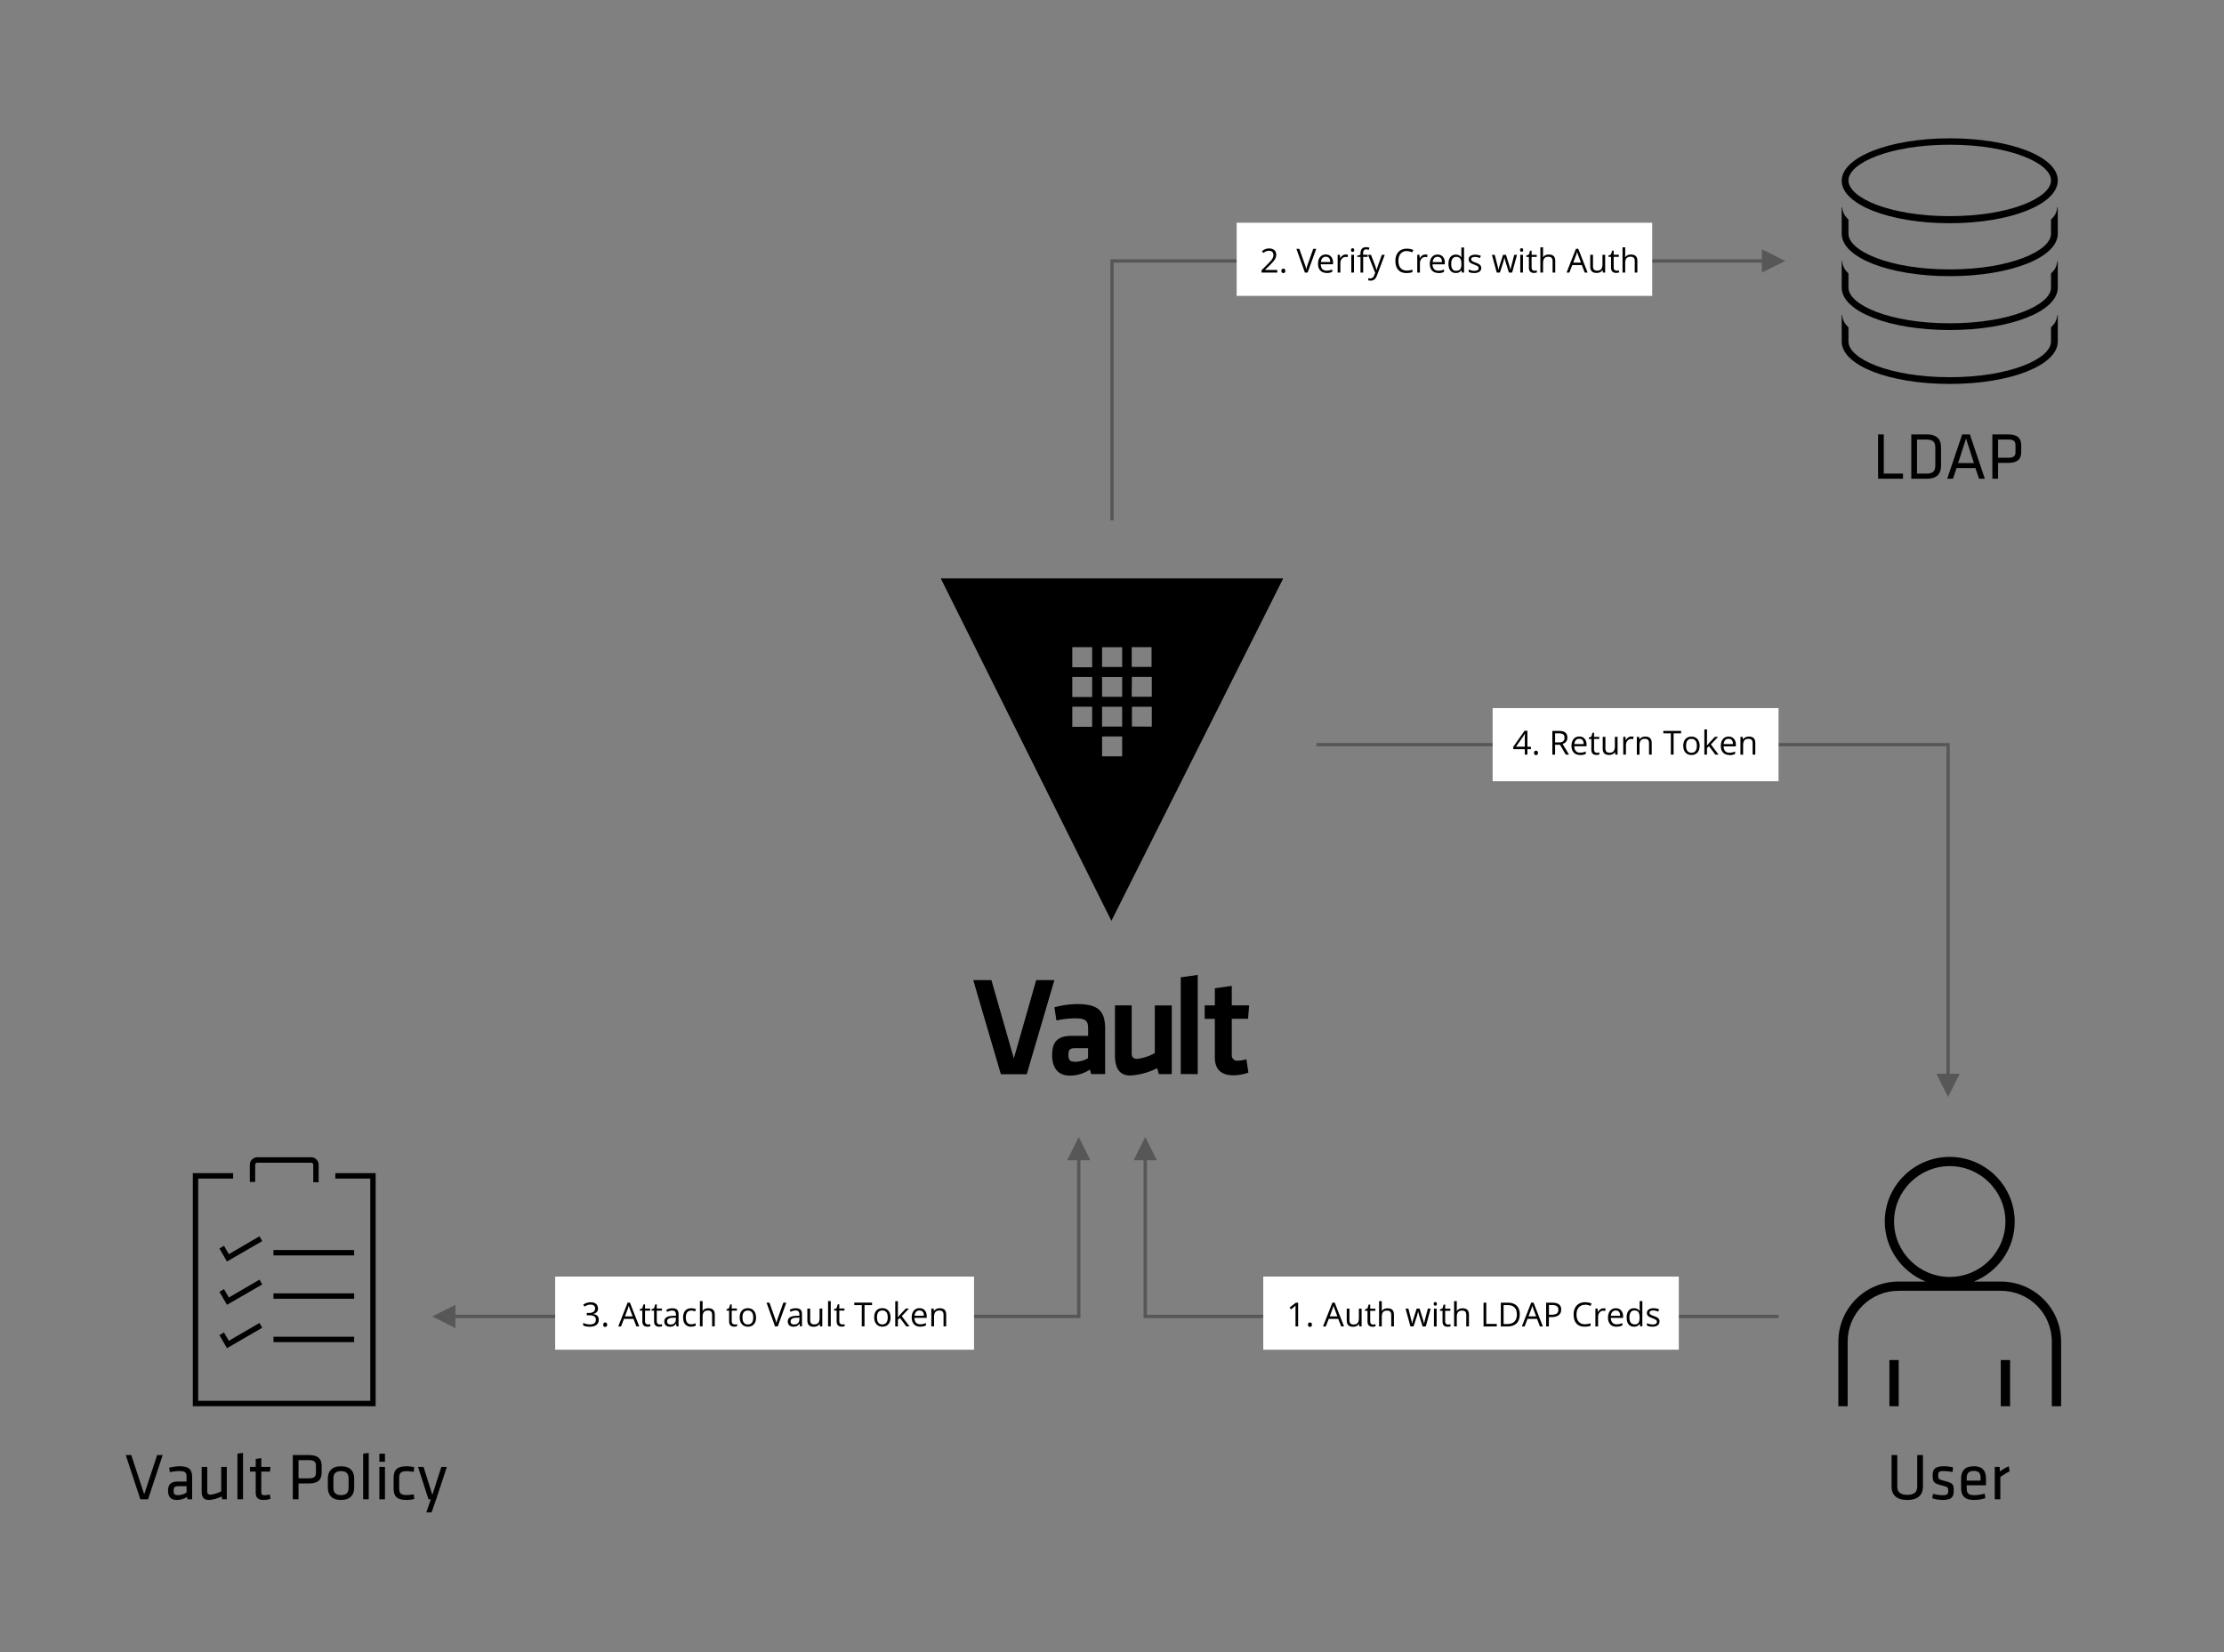<svg xmlns="http://www.w3.org/2000/svg" viewBox="0 0 669 497">
  <rect x="0" y="0" width="669" height="497" fill="#808080" stroke="none"/>
  <g fill="none" fill-rule="evenodd">
    <path fill="#000" fill-rule="nonzero" d="M311.695 294.833h5.472l-8.314 28.304h-7.782l-8.31-28.304h5.47l6.74 23.547m27.43 4.703h-4.18l-.37-1.347c-1.8 1.187-3.9 1.82-6.05 1.82-3.72 0-5.31-2.59-5.31-6.147 0-4.21 1.8-5.81 5.94-5.81h4.89v-2.17c0-2.29-.62-3.1-3.89-3.1-1.9.02-3.79.23-5.64.63l-.62-3.95c2.28-.64 4.63-.96 6.99-.97 6.4 0 8.28 2.29 8.28 7.47v13.57zm-5.1-7.803h-3.77c-1.67 0-2.14.47-2.14 2.035 0 1.563.47 2.075 2.05 2.075a7.87 7.87 0 0 0 3.85-1.064l.02-3.046zm13.12-12.845v14.422c0 1.105.47 1.657 1.64 1.657 1.87-.213 3.68-.804 5.32-1.738v-14.34h5.1v20.66h-3.89l-.5-1.792a20.1 20.1 0 0 1-8.11 2.21c-3.38 0-4.59-2.412-4.59-6.105v-14.98h5.06zm14.76 20.648v-29.1l5.1-.713v29.827m15.22-.445c-1.44.513-2.95.786-4.47.81-3.72 0-5.6-1.78-5.6-5.473v-11.52h-3.05v-4.05h3.06v-5.13l5.09-.73v5.86h5.22l-.32 4.04h-4.9v10.78c-.06.51.11 1.02.47 1.38s.87.52 1.37.44a10 10 0 0 0 2.55-.42l.61 3.99zM283 174l51.32 103L386 174zm57.428 20.677h5.974v5.935h-5.974zm-11.896 23.95h-5.974v-6.04h5.974zm0-8.954h-5.974v-6.04h5.974zm0-8.955h-5.974v-6.04h5.974zm9.022 26.798h-6.04v-5.974h6.04zm0-8.955h-6.04v-5.97h6.04v5.98zm0-8.95h-6.04v-5.97h6.04v5.98zm0-8.99h-6.04v-5.93h6.04v5.94zm2.94 2.98h5.975v5.98h-6.05l.06-5.97zm0 14.93v-5.93h5.975v5.98l-5.98-.04z"/>
    <g fill="#000">
      <g fill-rule="nonzero">
        <path d="M616.97 98.466v4.257c0 5.17-12.29 10.743-30.47 10.743s-30.47-5.574-30.47-10.743v-4.257c-1.014-1.013-1.624-1.723-1.928-3.75H554v8.007c0 7.196 14.32 12.77 32.5 12.77s32.5-5.574 32.5-12.77v-8.007h-.102c-.304 2.027-.914 2.737-1.93 3.75z"/>
        <path d="M616.97 82.25v4.257c0 5.17-12.29 10.743-30.47 10.743s-30.47-5.574-30.47-10.743V82.25c-1.014-1.014-1.624-1.723-1.928-3.75H554v8.007c0 7.196 14.32 12.77 32.5 12.77s32.5-5.574 32.5-12.77V78.5h-.102c-.304 2.027-.914 2.736-1.93 3.75z"/>
        <path d="M616.97 66.034v4.257c0 5.17-12.29 10.75-30.47 10.75s-30.47-5.57-30.47-10.74v-4.26c-1.014-1.01-1.624-1.72-1.928-3.75H554v8.01c0 7.2 14.32 12.77 32.5 12.77S619 77.49 619 70.29v-8.006h-.102c-.304 2.027-.914 2.736-1.93 3.75z"/>
        <path d="M586.5 67.15c-18.18 0-32.5-5.677-32.5-12.772 0-7.094 14.32-12.77 32.5-12.77S619 47.08 619 54.278c0 7.195-14.32 12.87-32.5 12.87zm0-23.616c-18.18 0-30.47 5.574-30.47 10.743S568.32 65.02 586.5 65.02s30.47-5.574 30.47-10.743-12.29-10.743-30.47-10.743"/>
      </g>
      <path d="M566.66 130.68h-1.72V144h7.5v-1.54h-5.78zm8.28 0h4.66c3.26 0 4.28 1.7 4.28 3.82v5.68c0 2.12-1.02 3.82-4.28 3.82h-4.66zm1.72 1.54v10.24h2.88c2.02 0 2.62-.84 2.62-2.4v-5.44c0-1.56-.6-2.4-2.62-2.4zm15.9-1.54 4.5 13.32h-1.74l-1.1-3.2h-5.66l-1.08 3.2h-1.74l4.5-13.32zm1.22 8.62-2.38-7.38-2.38 7.38zm5.54 4.7v-13.32h4.82c2.86 0 3.86 1.24 3.86 3.28v1.98c0 2.06-1 3.3-3.86 3.3h-3.1V144zm6.96-10.02c0-1.32-.56-1.76-2.2-1.76h-3.04v5.48h3.04c1.64 0 2.2-.46 2.2-1.76z"/>
    </g>
    <g fill="#000">
      <path d="M576.72 437.68v9.48c0 1.64-.9 2.5-3 2.5s-3-.86-3-2.5v-9.48H569v9.58c0 2.18 1.26 3.94 4.72 3.94s4.72-1.76 4.72-3.94v-9.58zm10.98 10.7c0-1.94-.22-2.28-3.02-2.98-1.64-.4-1.66-.6-1.66-1.68 0-.88.2-1.22 1.64-1.22.8 0 1.88.12 2.7.28l.12-1.38c-.8-.22-1.82-.34-2.76-.34-2.56 0-3.36.82-3.36 2.62 0 2.02.22 2.52 2.64 3.12 1.96.48 2.04.6 2.04 1.64s-.26 1.32-1.8 1.32c-.84 0-1.94-.16-2.78-.4l-.22 1.32c.78.3 2.1.52 3.1.52 2.78 0 3.36-.92 3.36-2.82m3.9-.78c0 1.54.42 2.16 2.32 2.16.96 0 2.02-.18 3.08-.46l.22 1.34c-.92.34-2.22.56-3.44.56-2.88 0-3.86-1.38-3.86-3.58v-2.92c0-2.02.92-3.64 3.82-3.64 2.88 0 3.66 1.66 3.66 3.68v2.04h-5.8zm0-3.02v.8h4.18v-.8c0-1.36-.46-2.12-2.04-2.12s-2.14.76-2.14 2.12m12.68-3.52c-.96.4-1.96 1-2.68 1.56l-.1-1.36h-1.46V451h1.68v-6.72c.8-.56 1.86-1.24 2.78-1.68z"/>
      <g fill-rule="nonzero">
        <path d="M601.854 385.5h-8.096c7.26-2.917 12.284-9.86 12.284-18.056 0-10.694-8.794-19.444-19.542-19.444s-19.542 8.75-19.542 19.444c0 8.195 5.165 15.14 12.284 18.056h-8.096c-10.05 0-18.146 8.056-18.146 18.056V423h2.792v-19.444c0-8.473 6.84-15.278 15.354-15.278h30.708c8.515 0 15.354 6.805 15.354 15.278V423H620v-19.444c0-10-8.096-18.056-18.146-18.056m-32.104-18.056c0-9.166 7.538-16.666 16.75-16.666s16.75 7.5 16.75 16.666-7.538 16.667-16.75 16.667-16.75-7.5-16.75-16.66z"/>
        <path d="M568.354 409.11h2.792V423h-2.792zm33.5 0h2.792V423h-2.792z"/>
      </g>
    </g>
    <g fill="#000">
      <path d="M42.22 451h2.32l4.4-13.32h-1.66l-3.9 11.82-3.9-11.82h-1.66zm15.58-6.78V451h-1.42l-.1-.72c-.86.6-1.98.92-3.16.92-1.82 0-2.58-1.08-2.58-2.8 0-2.02 1.02-2.74 2.98-2.74h2.6v-1.52c0-1.22-.54-1.64-2.12-1.64-.94 0-2.16.16-2.92.32l-.18-1.34c.92-.24 2.16-.42 3.2-.42 2.78 0 3.7 1.08 3.7 3.16m-1.68 4.74v-1.9h-2.48c-1.04 0-1.42.32-1.42 1.3 0 1 .18 1.4 1.38 1.4.84 0 1.78-.32 2.52-.8m4.54-7.7v7.46c0 1.5.56 2.48 2.12 2.48 1.16 0 2.84-.52 3.92-1.04l.16.84h1.36v-9.74h-1.68v7.36c-1.04.54-2.54.98-3.26.98-.62 0-.94-.26-.94-.9v-7.44zM73.1 451v-13.96l-1.68.24V451zm8.06-1.46c-.62.16-1.1.24-1.56.24-.9 0-1-.36-1-1.08v-6.04h2.62l.14-1.4H78.6v-2.64l-1.68.24v2.4H75.2v1.4h1.72v6.32c0 1.62.78 2.22 2.42 2.22.72 0 1.44-.14 2.04-.36zm6.92 1.46v-13.32h4.82c2.86 0 3.86 1.24 3.86 3.28v1.98c0 2.06-1 3.3-3.86 3.3h-3.1V451zm6.96-10.02c0-1.32-.56-1.76-2.2-1.76H89.8v5.48h3.04c1.64 0 2.2-.46 2.2-1.76zm11.5 6.56c0 2.04-1.12 3.66-3.96 3.66s-3.96-1.62-3.96-3.66v-2.82c0-2.04 1.12-3.66 3.96-3.66s3.96 1.62 3.96 3.66zm-1.68-2.88c0-1.42-.76-2.14-2.28-2.14s-2.28.72-2.28 2.14v2.94c0 1.42.76 2.14 2.28 2.14s2.28-.72 2.28-2.14zm6.06 6.34v-13.96l-1.68.24V451zm4.88 0v-9.74h-1.68V451zm0-11.3v-2.42h-1.68v2.42zm6.48 11.5c.86 0 1.84-.14 2.34-.3l-.16-1.4c-.76.16-1.46.22-2.14.22-1.68 0-2.24-.48-2.24-2v-3.18c0-1.52.56-2 2.24-2 .68 0 1.38.06 2.14.22l.14-1.4c-.5-.16-1.46-.3-2.32-.3-3.04 0-3.88 1.3-3.88 3.54v3.06c0 2.24.76 3.54 3.88 3.54m5.96 3.74h1.58l1.38-3.94 3.22-9.74h-1.66l-2.7 8.4-2.66-8.4h-1.66l3.16 9.74h.7z"/>
      <g fill-rule="nonzero">
        <path d="M113 423H58v-70.11h12.132v1.632H59.618v66.848h51.764v-66.848h-10.514v-1.63H113"/>
        <path d="m68.272 379.467-2.265-3.913 1.375-.815 1.456 2.52 9.22-5.38.81 1.46M68.272 392.5l-2.265-3.912 1.375-.815 1.456 2.526 9.22-5.38.81 1.46m-10.596 19.16-2.265-3.92 1.375-.81 1.456 2.52 9.22-5.38.81 1.46m16.985-43.78h-1.618v-5.22c0-.41-.323-.66-.647-.66H77.412c-.405 0-.647.33-.647.66v5.13h-1.618v-5.14a2.27 2.27 0 0 1 2.265-2.28h16.176c1.294 0 2.265 1.06 2.265 2.28v5.21zm-13.588 20.38h24.265v1.63H82.265zm0 13.04h24.265v1.63H82.265zm0 13.04h24.265v1.63H82.265z"/>
      </g>
    </g>
    <path stroke="#575757" d="M344.5 343.5v53M535 396H344"/>
    <path fill="#575757" d="m344.5 342 3.5 7h-7"/>
    <path stroke="#575757" d="M324.5 343.5v53m0-.5H131"/>
    <path fill="#575757" d="m324.5 342 3.5 7h-7"/>
    <path fill="#FFF" d="M167 384h126v22H167z"/>
    <path fill="#000" d="M179.912 393.54q0 .685-.383 1.12c-.26.29-.62.483-1.09.58v.04c.57.07 1 .253 1.27.546s.41.677.41 1.153c0 .68-.24 1.2-.71 1.56s-1.15.55-2.02.55c-.38 0-.72-.03-1.04-.09a3.8 3.8 0 0 1-.92-.3v-.77c.3.15.63.27.98.35q.525.12.99.12c1.23 0 1.85-.49 1.85-1.45 0-.87-.68-1.3-2.04-1.3h-.71v-.7h.71c.56 0 1-.13 1.32-.37.33-.25.49-.59.49-1.02 0-.35-.12-.62-.36-.82s-.56-.3-.97-.3c-.32 0-.61.04-.89.12s-.59.24-.95.47l-.41-.55c.29-.23.63-.42 1.01-.55s.783-.2 1.21-.2c.69 0 1.23.16 1.612.47.38.32.57.75.57 1.3zm1.548 4.942q0-.327.15-.495.147-.169.426-.17.284.001.442.17.16.168.16.495 0 .318-.162.49a.58.58 0 0 1-.44.17.58.58 0 0 1-.412-.154q-.165-.153-.164-.506m9.985.518-.888-2.27h-2.862l-.88 2.27h-.838l2.822-7.168h.69L192.3 399h-.86zm-1.147-3.018-.83-2.21q-.161-.42-.332-1.032a9 9 0 0 1-.308 1.03l-.84 2.212zm4.595 2.447c.143 0 .28-.02.415-.04.133-.02.24-.05.317-.07v.62c-.088.04-.217.07-.388.1-.17.03-.325.04-.462.04-1.035 0-1.552-.55-1.552-1.64v-3.19h-.767v-.39l.767-.34.34-1.14h.47v1.24h1.553v.63h-1.553v3.15c0 .32.077.57.23.74s.363.26.63.26zm3.53 0c.143 0 .28-.02.415-.04.133-.02.24-.05.317-.07v.62c-.088.04-.217.07-.388.1-.17.03-.325.04-.46.04-1.036 0-1.554-.55-1.554-1.64v-3.19h-.767v-.39l.767-.34.342-1.14h.468v1.24h1.553v.63h-1.553v3.15c0 .32.077.57.23.74s.363.26.63.26zm5.093.57-.162-.77h-.04c-.265.33-.532.56-.797.68s-.596.18-.994.18c-.53 0-.946-.14-1.247-.41q-.451-.42-.452-1.17c0-1.08.864-1.65 2.593-1.7l.908-.03v-.33q0-.63-.27-.93t-.867-.3c-.446 0-.95.13-1.514.41l-.25-.62c.264-.15.553-.26.868-.34.314-.09.63-.13.944-.13q.956 0 1.42.42c.306.28.46.74.46 1.36V399zm-1.83-.57q.755 0 1.188-.42c.288-.28.432-.67.432-1.16v-.49l-.81.03q-.968.03-1.395.3c-.28.18-.42.45-.42.83 0 .29.09.51.27.67.18.15.43.23.75.23zm6.24.66q-1.164 0-1.8-.72c-.425-.48-.638-1.15-.638-2.03 0-.9.216-1.59.647-2.08s1.046-.73 1.844-.73c.25 0 .51.02.77.08.25.05.46.12.6.19l-.25.68a5 5 0 0 0-.59-.18c-.21-.05-.4-.07-.56-.07-1.09 0-1.64.69-1.64 2.08 0 .66.13 1.16.4 1.51.26.35.66.53 1.18.53.44 0 .9-.1 1.37-.29v.72c-.36.18-.81.28-1.35.28zm6.283-.1v-3.47c0-.44-.1-.76-.3-.98q-.3-.33-.93-.33c-.57 0-.98.15-1.24.46-.26.3-.39.81-.39 1.5v2.8h-.81v-7.6h.81v2.3c0 .28-.01.51-.04.69h.05c.16-.26.38-.46.68-.61.29-.15.63-.22 1.01-.22.65 0 1.14.15 1.47.47.33.31.49.8.49 1.48v3.5h-.81zm6.8-.57c.14 0 .28-.02.41-.04s.24-.05.31-.07v.62c-.09.04-.22.08-.39.1-.17.03-.33.04-.46.04-1.04 0-1.56-.55-1.56-1.64v-3.19h-.77v-.39l.76-.34.34-1.14h.46v1.24h1.56v.63h-1.56v3.15c0 .32.08.57.23.74s.36.26.63.26zm6.42-2.11q0 1.305-.66 2.04c-.44.49-1.05.73-1.82.73-.48 0-.91-.12-1.28-.34-.37-.23-.66-.55-.86-.97s-.3-.91-.3-1.48c0-.88.22-1.56.65-2.04.43-.49 1.04-.73 1.81-.73.75 0 1.34.25 1.78.74s.66 1.17.66 2.02zm-4.08 0c0 .68.13 1.2.41 1.56q.405.54 1.2.54c.53 0 .93-.18 1.21-.54.27-.36.41-.88.41-1.57 0-.68-.14-1.2-.41-1.55-.28-.36-.69-.53-1.22-.53s-.93.17-1.2.52-.41.86-.41 1.55zm12.29-4.46h.89l-2.57 7.14h-.82l-2.56-7.14h.88l1.64 4.62c.19.53.34 1.04.45 1.55.11-.53.27-1.06.46-1.58zm5.04 7.14-.16-.77h-.04c-.27.33-.54.56-.8.68-.27.12-.6.18-1 .18-.53 0-.95-.14-1.25-.41-.3-.28-.46-.67-.46-1.17 0-1.08.86-1.65 2.59-1.7l.9-.03v-.34q0-.63-.27-.93t-.87-.3c-.45 0-.95.13-1.51.41l-.25-.62c.26-.15.55-.26.87-.34.31-.08.63-.12.94-.12.64 0 1.11.14 1.42.42.3.28.46.74.46 1.36V399h-.6zm-1.83-.57c.5 0 .9-.14 1.19-.42s.43-.67.43-1.16v-.49l-.81.03c-.65.02-1.11.12-1.4.3s-.43.45-.43.83c0 .29.08.51.26.67.17.15.42.23.74.23zm4.86-4.79v3.47c0 .43.1.76.29.97.2.21.51.32.93.32.56 0 .97-.16 1.22-.46q.39-.465.39-1.5v-2.81h.81V399h-.67l-.12-.718h-.05c-.16.264-.4.466-.69.606s-.63.21-1.01.21c-.65 0-1.14-.155-1.46-.464s-.49-.804-.49-1.485v-3.51h.82zm6.19 5.35h-.81v-7.6h.81zm3.44-.57c.14 0 .28-.02.41-.04.14-.02.24-.05.32-.07v.62c-.09.04-.22.07-.39.1s-.32.04-.46.04c-1.03 0-1.55-.55-1.55-1.64v-3.19h-.77v-.39l.76-.34.34-1.14h.47v1.24h1.55v.63h-1.55v3.15c0 .32.08.57.23.74.15.18.36.26.63.26zm6.72.57h-.83v-6.4h-2.26v-.74h5.35v.74h-2.26zm7.83-2.68q0 1.305-.66 2.04c-.44.49-1.05.73-1.82.73-.48 0-.91-.12-1.28-.34-.37-.23-.66-.55-.86-.97s-.3-.92-.3-1.48c0-.88.21-1.56.65-2.04.43-.49 1.04-.73 1.81-.73.75 0 1.34.25 1.79.74.44.49.66 1.17.66 2.02zm-4.08 0c0 .68.13 1.2.41 1.56.27.36.67.53 1.2.53s.93-.18 1.21-.54c.27-.36.41-.88.41-1.57 0-.68-.14-1.2-.41-1.55-.28-.36-.68-.53-1.22-.53-.53 0-.93.17-1.2.52-.27.34-.41.86-.41 1.55zm6.3-.06q.21-.3.63-.78l1.73-1.84h.96l-2.17 2.28 2.32 3.07h-.98l-1.89-2.53-.61.52V399h-.8v-7.598h.8v4.03c0 .178-.02.454-.04.83h.04zm6.7 2.83c-.79 0-1.42-.24-1.87-.73q-.69-.72-.69-2.01c0-.87.21-1.55.63-2.06.43-.51 1-.76 1.71-.76q1.005 0 1.59.66c.39.44.58 1.02.58 1.75v.51h-3.69c.02.63.18 1.11.48 1.43.3.33.72.49 1.27.49q.855 0 1.71-.36v.72c-.29.13-.56.21-.82.27-.256.05-.565.08-.926.08zm-.22-4.87c-.43 0-.77.14-1.03.42-.25.28-.4.67-.45 1.16h2.8c0-.51-.11-.9-.34-1.17s-.56-.41-.98-.41m7.23 4.78v-3.47c0-.44-.1-.77-.3-.98s-.51-.32-.93-.32c-.56 0-.97.15-1.23.46q-.39.45-.39 1.5v2.8h-.82v-5.35h.66l.13.73h.04c.16-.26.4-.46.7-.61.29-.14.63-.21 1-.21.64 0 1.13.15 1.45.46s.49.8.49 1.49v3.5h-.81z"/>
    <path stroke="#575757" d="M586 223.5v105m.5-104.5H396"/>
    <path fill="#575757" d="m586 330 3.5-7h-7"/>
    <path fill="#FFF" d="M449 213h86v22h-86z"/>
    <path fill="#000" d="M460.518 225.36h-1.06V227h-.776v-1.64h-3.472v-.71l3.39-4.828h.858v4.8h1.06v.737zm-1.836-.738v-2.373c0-.47.016-1 .048-1.58h-.04c-.155.31-.3.57-.438.77l-2.23 3.17h2.66zm2.778 1.86q0-.327.15-.495.147-.169.426-.17.284.001.442.17.16.168.16.495 0 .318-.162.49a.58.58 0 0 1-.44.17.58.58 0 0 1-.412-.154q-.165-.153-.164-.506m6.328-2.45V227h-.83v-7.14h1.958q1.314.001 1.94.504.629.504.628 1.514 0 1.416-1.435 1.914l1.93 3.208H471l-1.73-2.97h-1.49zm0-.714h1.138q.878 0 1.29-.35.409-.348.41-1.046 0-.708-.418-1.02-.42-.314-1.34-.313h-1.08v2.72zm7.49 3.78q-1.186 0-1.872-.723-.687-.722-.686-2.007 0-1.294.637-2.055.638-.762 1.71-.762c.672 0 1.203.22 1.593.67.39.44.586 1.03.586 1.75v.52h-3.686c.016.63.175 1.11.476 1.43.3.33.725.49 1.272.49q.863 0 1.71-.36v.73q-.433.195-.814.27c-.256.06-.564.08-.926.08zm-.22-4.87q-.645 0-1.027.42-.375.422-.45 1.164h2.8c0-.512-.11-.903-.34-1.175s-.55-.408-.97-.408zm5.298 4.2a2.8 2.8 0 0 0 .735-.097v.62c-.09.05-.21.08-.39.11-.17.03-.32.04-.46.04-1.03 0-1.55-.54-1.55-1.63v-3.18h-.76v-.39l.77-.34.34-1.14h.47v1.24h1.56v.63h-1.56v3.15c0 .32.08.57.23.74.16.18.37.26.63.26zm2.564-4.78v3.472q0 .654.298.977t.932.322c.56 0 .97-.16 1.228-.46q.39-.465.39-1.5v-2.82h.81V227h-.67l-.117-.718h-.04a1.55 1.55 0 0 1-.69.606c-.29.14-.63.21-1.01.21-.65 0-1.14-.155-1.46-.464q-.48-.464-.48-1.485v-3.51h.82zm7.817-.097q.356 0 .64.06l-.112.75a3.5 3.5 0 0 0-.586-.07c-.44 0-.81.18-1.12.53s-.46.79-.46 1.32V227h-.81v-5.352h.67l.09.992h.04c.19-.35.43-.617.71-.806s.59-.283.92-.283zm5.303 5.45v-3.46c0-.43-.1-.76-.298-.97s-.51-.32-.932-.32c-.56 0-.97.15-1.23.46q-.391.465-.392 1.5v2.8h-.81v-5.35h.66l.13.73h.04c.166-.26.4-.46.698-.61q.45-.21 1-.21c.646 0 1.13.16 1.456.47s.49.81.49 1.49V227h-.812zm7.393 0h-.83v-6.4h-2.26v-.74h5.35v.74h-2.26zm7.832-2.68c0 .88-.22 1.56-.66 2.05s-1.046.74-1.82.74q-.72 0-1.275-.33-.556-.33-.86-.96-.301-.63-.302-1.47 0-1.305.654-2.04c.436-.48 1.042-.73 1.816-.73q1.124 0 1.785.75c.44.5.662 1.17.662 2.02zm-4.077 0c0 .69.136 1.21.41 1.57q.41.54 1.206.54c.53 0 .933-.18 1.208-.53s.413-.88.413-1.56-.138-1.2-.413-1.55-.68-.53-1.218-.53c-.53 0-.93.17-1.2.52q-.406.525-.406 1.56zm6.298-.06q.21-.285.64-.78l1.728-1.83h.962l-2.168 2.28 2.32 3.07h-.982l-1.89-2.53-.61.53v2h-.8v-7.59h.8v4.03c0 .18-.013.46-.04.83h.04zm6.71 2.84q-1.188 0-1.873-.72c-.458-.48-.686-1.15-.686-2 0-.86.212-1.55.637-2.05.425-.51.995-.76 1.71-.76.672 0 1.203.22 1.593.67.39.44.586 1.02.586 1.75v.52h-3.686c.016.63.175 1.11.476 1.43.3.33.725.49 1.272.49q.863 0 1.71-.36v.73a4.4 4.4 0 0 1-.814.27c-.25.06-.56.08-.92.08zm-.22-4.87q-.645 0-1.028.42t-.452 1.17h2.798q0-.765-.342-1.17c-.228-.27-.553-.41-.976-.41zm7.23 4.77v-3.46c0-.43-.098-.76-.297-.97-.2-.21-.51-.32-.94-.32-.56 0-.97.15-1.23.46q-.39.465-.39 1.5v2.8h-.81v-5.35h.66l.13.73h.04c.16-.26.4-.46.7-.61.3-.14.63-.21 1-.21.64 0 1.13.16 1.45.47s.49.81.49 1.49V227h-.81z"/>
    <path fill="#FFF" d="M380 384h125v22H380z"/>
    <path fill="#000" d="M390.49 399h-.79v-5.088q0-.635.04-1.2-.105.102-.23.214-.127.112-1.162.952l-.43-.557 1.89-1.46h.683zm2.97-.518q0-.327.15-.495.147-.169.426-.17.284.001.442.17.16.168.16.495 0 .318-.162.49a.58.58 0 0 1-.44.17.58.58 0 0 1-.412-.154q-.164-.153-.164-.506m9.985.518-.888-2.27h-2.862l-.88 2.27h-.838l2.822-7.168h.69L404.3 399h-.86zm-1.147-3.018-.83-2.21q-.162-.42-.332-1.032a9 9 0 0 1-.308 1.03l-.84 2.212zm3.628-2.334v3.472q0 .654.298.977t.932.322c.56 0 .97-.16 1.228-.46q.389-.465.388-1.5v-2.82h.81V399h-.668l-.117-.718h-.044a1.6 1.6 0 0 1-.69.606q-.444.21-1.01.21-.975 0-1.462-.464-.48-.464-.48-1.485v-3.51h.82zm7.104 4.78a2.8 2.8 0 0 0 .733-.097v.62c-.088.05-.218.08-.388.11s-.325.04-.462.04c-1.035 0-1.553-.54-1.553-1.63v-3.18h-.766v-.39l.766-.34.342-1.14h.47v1.24h1.552v.63h-1.553v3.15c0 .32.08.57.23.74.16.18.37.26.63.26zm5.464.572v-3.462q0-.654-.298-.976-.298-.323-.932-.323-.844 0-1.233.45c-.25.3-.38.81-.38 1.5v2.8h-.81v-7.6h.81v2.3c0 .28-.01.5-.04.69h.05c.16-.26.39-.46.68-.61.3-.15.63-.22 1.01-.22.66 0 1.15.15 1.47.46.33.31.49.8.49 1.48v3.5h-.81zm9.443 0-.98-3.14a26 26 0 0 1-.348-1.308h-.04c-.13.57-.25 1.01-.34 1.318l-1.02 3.13h-.94l-1.46-5.352h.85l.78 3.072c.18.703.28 1.176.31 1.42h.04c.03-.185.09-.425.17-.72q.12-.442.21-.7l.98-3.072h.88l.95 3.072c.18.56.3 1.03.37 1.41h.04c.01-.116.05-.297.1-.54.06-.245.39-1.56 1.02-3.942h.84L428.9 399zm4.22 0h-.81v-5.352h.81zm-.88-6.802q0-.277.137-.407c.09-.08.205-.13.342-.13.13 0 .242.05.337.14.094.09.14.23.14.41 0 .19-.046.32-.14.41a.48.48 0 0 1-.337.14.46.46 0 0 1-.342-.13c-.09-.09-.137-.22-.137-.4zm4.327 6.23q.213 0 .415-.03c.13-.022.23-.044.31-.067v.62c-.09.05-.22.08-.39.11s-.33.04-.46.04c-1.04 0-1.55-.54-1.55-1.63v-3.18h-.77v-.39l.76-.34.34-1.14h.47v1.24h1.55v.63h-1.56v3.15c0 .32.08.57.23.74.15.18.36.26.63.26zm5.463.572v-3.462q0-.654-.297-.976-.3-.323-.933-.323-.844 0-1.233.45c-.26.3-.388.81-.388 1.5v2.8h-.81v-7.6h.81v2.3c0 .28-.013.5-.04.69h.05c.16-.26.386-.46.68-.61s.63-.22 1.01-.22c.653 0 1.144.15 1.47.46.328.31.492.8.492 1.48v3.5h-.81zm5.196 0v-7.14h.83v6.388h3.15V399zm10.888-3.638c0 1.18-.31 2.08-.95 2.703q-.96.935-2.76.935h-1.98v-7.14h2.19c1.11 0 1.97.31 2.59.924s.92 1.475.92 2.578zm-.87.03c0-.93-.23-1.633-.7-2.105-.46-.472-1.16-.708-2.08-.708h-1.2v5.7h1.01c.99 0 1.74-.25 2.23-.73q.75-.735.75-2.16zm6.95 3.608-.88-2.27h-2.86l-.87 2.27h-.84l2.82-7.168h.7l2.8 7.168h-.86zm-1.14-3.018-.83-2.21c-.1-.28-.22-.625-.33-1.032q-.105.47-.3 1.03l-.84 2.212h2.31zm7.52-2.04c0 .722-.24 1.278-.74 1.667-.49.38-1.2.58-2.11.58h-.84V399h-.83v-7.14h1.86c1.79 0 2.68.695 2.68 2.08zm-3.69 1.537h.75c.74 0 1.27-.12 1.6-.36s.5-.62.5-1.15c0-.48-.15-.83-.46-1.06s-.79-.35-1.44-.35h-.93v2.9zm10.85-2.98q-1.17 0-1.86.78c-.45.52-.68 1.23-.68 2.14q0 1.395.66 2.16c.44.51 1.06.76 1.87.76q.75 0 1.71-.27v.73q-.735.27-1.83.27-1.575 0-2.43-.96c-.57-.64-.85-1.55-.85-2.72 0-.74.14-1.38.42-1.94.27-.55.67-.98 1.19-1.28q.78-.45 1.83-.45c.75 0 1.41.13 1.97.41l-.35.71c-.54-.26-1.08-.38-1.62-.38zm5.57 1.05c.24 0 .45.02.64.06l-.11.75c-.22-.05-.42-.08-.58-.08-.43 0-.8.17-1.11.52s-.46.79-.46 1.31V399h-.81v-5.352h.67l.09.992h.04q.3-.524.72-.806.42-.284.93-.283zm3.91 5.54c-.79 0-1.41-.24-1.87-.73-.45-.48-.68-1.15-.68-2.01s.22-1.55.64-2.06c.43-.51 1-.76 1.72-.76q1.005 0 1.59.66c.39.44.59 1.02.59 1.74v.51h-3.69c.02.63.18 1.1.48 1.43.3.32.73.49 1.27.49.58 0 1.15-.12 1.71-.37v.72q-.435.18-.81.27c-.25.05-.56.08-.92.08zm-.22-4.87c-.43 0-.77.14-1.03.42-.25.28-.4.67-.45 1.16h2.8c0-.51-.11-.91-.34-1.18s-.55-.41-.97-.41zm7.21 4.05h-.04q-.555.81-1.68.81c-.7 0-1.24-.24-1.63-.72s-.58-1.16-.58-2.04c0-.89.2-1.57.59-2.06s.94-.73 1.63-.73c.73 0 1.29.26 1.67.79h.07l-.03-.39-.02-.38v-2.18h.81v7.6h-.66l-.1-.72zm-1.62.13c.56 0 .96-.15 1.21-.46.25-.3.37-.79.37-1.46v-.17c0-.76-.12-1.3-.37-1.63s-.66-.49-1.21-.49c-.47 0-.84.18-1.09.55s-.38.89-.38 1.56c0 .68.13 1.2.38 1.54.25.35.62.52 1.11.52zm7.56-.88c0 .5-.18.88-.55 1.15s-.89.4-1.56.4c-.71 0-1.26-.12-1.66-.34V398a4 4 0 0 0 1.68.417c.43 0 .75-.07.98-.205s.34-.34.34-.617a.67.67 0 0 0-.27-.535c-.18-.148-.53-.323-1.06-.525-.5-.186-.85-.35-1.06-.486-.21-.14-.36-.3-.47-.47q-.15-.27-.15-.63c0-.44.18-.79.54-1.04.36-.26.84-.38 1.46-.38.58 0 1.14.11 1.69.35l-.29.66c-.53-.22-1.02-.34-1.46-.34q-.57 0-.87.18c-.19.12-.29.28-.29.49 0 .14.04.26.11.36s.19.19.36.29c.17.09.48.22.94.39.64.23 1.07.46 1.29.7.22.23.33.53.33.88z"/>
    <path fill="#575757" d="m130 396 7-3.5v7"/>
    <path stroke="#575757" d="M334.5 78.5v78m-.5-78h201.5"/>
    <path fill="#575757" d="m537 78.5-7 3.5v-7"/>
    <path fill="#FFF" d="M372 67h125v22H372z"/>
    <path fill="#000" d="M384.18 82h-4.692v-.698l1.88-1.89q.859-.87 1.133-1.24c.19-.248.32-.488.41-.723.1-.24.14-.49.14-.76 0-.38-.11-.68-.34-.91s-.55-.34-.96-.34c-.29 0-.58.05-.84.14s-.56.27-.88.53l-.43-.55c.66-.55 1.38-.82 2.15-.82.67 0 1.2.17 1.58.51q.57.51.57 1.38c0 .45-.12.9-.38 1.34-.25.44-.73 1-1.42 1.68l-1.56 1.53v.03h3.67V82zm1.28-.518q0-.327.15-.495.147-.169.426-.17.284.001.442.17.16.168.16.495 0 .318-.162.49a.58.58 0 0 1-.44.17.58.58 0 0 1-.412-.154q-.165-.153-.164-.506m9.575-6.62h.894L393.35 82h-.82l-2.558-7.14h.878l1.64 4.62q.285.796.45 1.548.176-.79.46-1.577l1.63-4.59zm4.014 7.236c-.8 0-1.42-.24-1.88-.723q-.69-.722-.69-2.007 0-1.294.63-2.055t1.71-.762c.67 0 1.2.22 1.59.67.39.44.58 1.03.58 1.75v.52h-3.69c.01.63.17 1.11.47 1.43.3.33.72.49 1.27.49q.855 0 1.71-.36v.73c-.29.13-.56.22-.82.27-.26.06-.57.08-.93.08zm-.22-4.87c-.43 0-.78.14-1.03.42q-.39.422-.45 1.164h2.79c0-.512-.12-.903-.34-1.175-.23-.272-.56-.408-.98-.408zm6.01-.677c.23 0 .45.02.64.06l-.12.75c-.22-.04-.42-.07-.59-.07-.44 0-.81.18-1.11.53-.31.35-.46.79-.46 1.32V82h-.82v-5.352h.67l.09.992h.04c.19-.35.43-.617.71-.806s.59-.283.92-.283zm2.45 5.45h-.81v-5.35h.81V82zm-.88-6.8c0-.18.04-.32.13-.4a.494.494 0 0 1 .68.01c.09.09.14.23.14.41 0 .19-.05.32-.14.41-.1.09-.21.14-.34.14-.14 0-.25-.04-.34-.13-.1-.09-.14-.22-.14-.41zm5.01 2.08h-1.36V82h-.81v-4.722h-.96v-.366l.95-.293v-.3c0-1.32.57-1.97 1.72-1.97.28 0 .61.05.99.17l-.21.65c-.32-.11-.58-.16-.8-.16-.31 0-.53.1-.68.3s-.22.53-.22.98v.34h1.36v.63zm.12-.63h.87l1.17 3.05c.25.7.41 1.2.48 1.51h.04c.04-.16.13-.45.26-.85s.57-1.64 1.32-3.71h.87l-2.3 6.1c-.23.6-.49 1.03-.8 1.28s-.68.38-1.12.38c-.25 0-.49-.02-.74-.08v-.65q.27.06.6.06c.56 0 .96-.31 1.19-.94l.29-.76-2.16-5.38zm11.66-1.14c-.79 0-1.41.26-1.86.79-.46.52-.68 1.24-.68 2.15 0 .94.21 1.66.65 2.17.43.51 1.06.77 1.87.77.5 0 1.06-.09 1.7-.27v.73c-.5.19-1.11.28-1.83.28-1.06 0-1.87-.32-2.44-.95-.57-.64-.86-1.54-.86-2.72 0-.74.13-1.38.41-1.93.27-.55.67-.98 1.19-1.28q.78-.45 1.83-.45c.75 0 1.41.14 1.97.41l-.35.71c-.54-.25-1.08-.38-1.62-.38zm5.57 1.05c.24 0 .45.02.64.06l-.11.75c-.23-.05-.42-.07-.59-.07-.44 0-.81.18-1.11.53-.31.36-.47.79-.47 1.32V82h-.81v-5.352h.67l.09.992h.04q.3-.524.72-.806c.28-.19.59-.283.92-.283zm3.9 5.55c-.79 0-1.42-.24-1.88-.72s-.69-1.15-.69-2c0-.86.21-1.54.63-2.05s.99-.76 1.71-.76q1.005 0 1.59.66c.39.44.58 1.02.58 1.75v.52h-3.69c.01.63.17 1.1.47 1.43.3.32.73.49 1.27.49q.87 0 1.71-.36v.73q-.435.195-.81.27c-.25.06-.56.08-.92.08zm-.22-4.87c-.43 0-.77.14-1.03.42s-.41.67-.46 1.17h2.79c0-.51-.11-.9-.34-1.17s-.56-.41-.98-.41zm7.21 4.06h-.05c-.38.55-.93.82-1.68.82-.7 0-1.24-.24-1.63-.71-.39-.48-.59-1.16-.59-2.04s.19-1.57.58-2.05c.39-.49.93-.73 1.63-.73.73 0 1.28.27 1.67.79h.06l-.04-.38-.02-.37v-2.18h.81V82h-.66l-.11-.718zm-1.63.14q.825 0 1.2-.45c.25-.3.37-.78.37-1.45v-.17c0-.76-.13-1.3-.38-1.62s-.66-.48-1.21-.48c-.48 0-.84.19-1.09.56-.26.37-.38.89-.38 1.57s.12 1.2.37 1.55.62.52 1.1.52zm7.56-.88c0 .5-.19.89-.56 1.16-.38.27-.9.41-1.57.41-.71 0-1.27-.11-1.66-.33v-.75c.25.13.53.23.83.31.29.08.58.11.85.11.42 0 .74-.07.97-.2.22-.13.34-.34.34-.62 0-.21-.09-.38-.27-.53s-.54-.32-1.06-.52c-.5-.18-.85-.35-1.06-.48-.21-.14-.36-.29-.47-.47q-.15-.27-.15-.63c0-.44.18-.78.53-1.03s.84-.38 1.46-.38c.58 0 1.14.12 1.69.35l-.29.66c-.54-.22-1.03-.33-1.46-.33q-.585 0-.87.18c-.2.12-.29.29-.29.5 0 .148.03.27.11.37.07.1.19.2.35.29s.47.22.93.398q.945.346 1.29.7.33.352.33.883zM453.9 82l-.98-3.14q-.096-.286-.35-1.307h-.04q-.194.856-.34 1.318L451.18 82h-.94l-1.46-5.35h.85l.79 3.07q.27 1.056.31 1.42h.04a15 15 0 0 1 .38-1.42l.982-3.07h.88l.956 3.07q.275.84.372 1.41h.04q.018-.173.104-.54t1.018-3.94h.84L454.864 82h-.962zm4.22 0h-.81v-5.35h.81zm-.88-6.8q0-.277.136-.408a.47.47 0 0 1 .34-.13q.195 0 .338.133.14.132.14.405 0 .274-.14.408a.47.47 0 0 1-.337.134.47.47 0 0 1-.34-.134q-.138-.134-.138-.408zm4.325 6.23a2.8 2.8 0 0 0 .733-.098v.62a1.5 1.5 0 0 1-.387.106c-.17.028-.32.042-.46.042-1.03 0-1.55-.546-1.55-1.636V77.28h-.76v-.39l.77-.337.34-1.142h.47v1.24h1.55v.63h-1.55v3.15c0 .33.08.57.23.75.16.17.37.26.63.26zm5.464.57v-3.46q0-.656-.3-.977-.3-.323-.93-.323c-.57 0-.98.152-1.24.458q-.39.46-.39 1.504V82h-.81v-7.598h.81v2.3c0 .277-.01.506-.04.69h.05c.16-.26.38-.46.68-.61.29-.147.63-.22 1.01-.22q.975 0 1.47.465c.32.31.49.805.49 1.482V82h-.81zm9.68 0-.89-2.27h-2.86l-.88 2.27h-.84l2.82-7.167h.7L477.57 82zm-1.15-3.017-.83-2.21q-.165-.42-.33-1.032c-.07.32-.18.66-.31 1.03l-.84 2.22h2.31zm3.63-2.334v3.47c0 .43.1.76.3.97s.51.32.93.32c.56 0 .97-.16 1.23-.46q.39-.465.39-1.5v-2.81h.81V82h-.67l-.12-.718h-.05q-.255.396-.69.606c-.3.14-.63.21-1.01.21-.65 0-1.14-.155-1.46-.464-.33-.31-.49-.804-.49-1.485v-3.51h.82zm7.1 4.78c.14 0 .28-.01.41-.03.13-.03.24-.05.32-.07v.62c-.09.04-.22.08-.39.1-.17.03-.33.04-.46.04-1.04 0-1.56-.55-1.56-1.64v-3.18h-.77v-.39l.76-.34.34-1.15h.47v1.24h1.55v.63h-1.55v3.15c0 .32.07.57.23.74.15.17.36.26.63.26zm5.46.57v-3.46c0-.44-.1-.77-.3-.98-.2-.22-.51-.33-.94-.33-.57 0-.98.15-1.24.45s-.39.81-.39 1.5V82h-.81v-7.598h.81v2.3c0 .277-.02.506-.04.69h.05c.16-.26.38-.46.68-.61.29-.147.63-.22 1.01-.22q.975 0 1.47.465c.33.31.49.805.49 1.482V82h-.81z"/>
  </g>
</svg>
